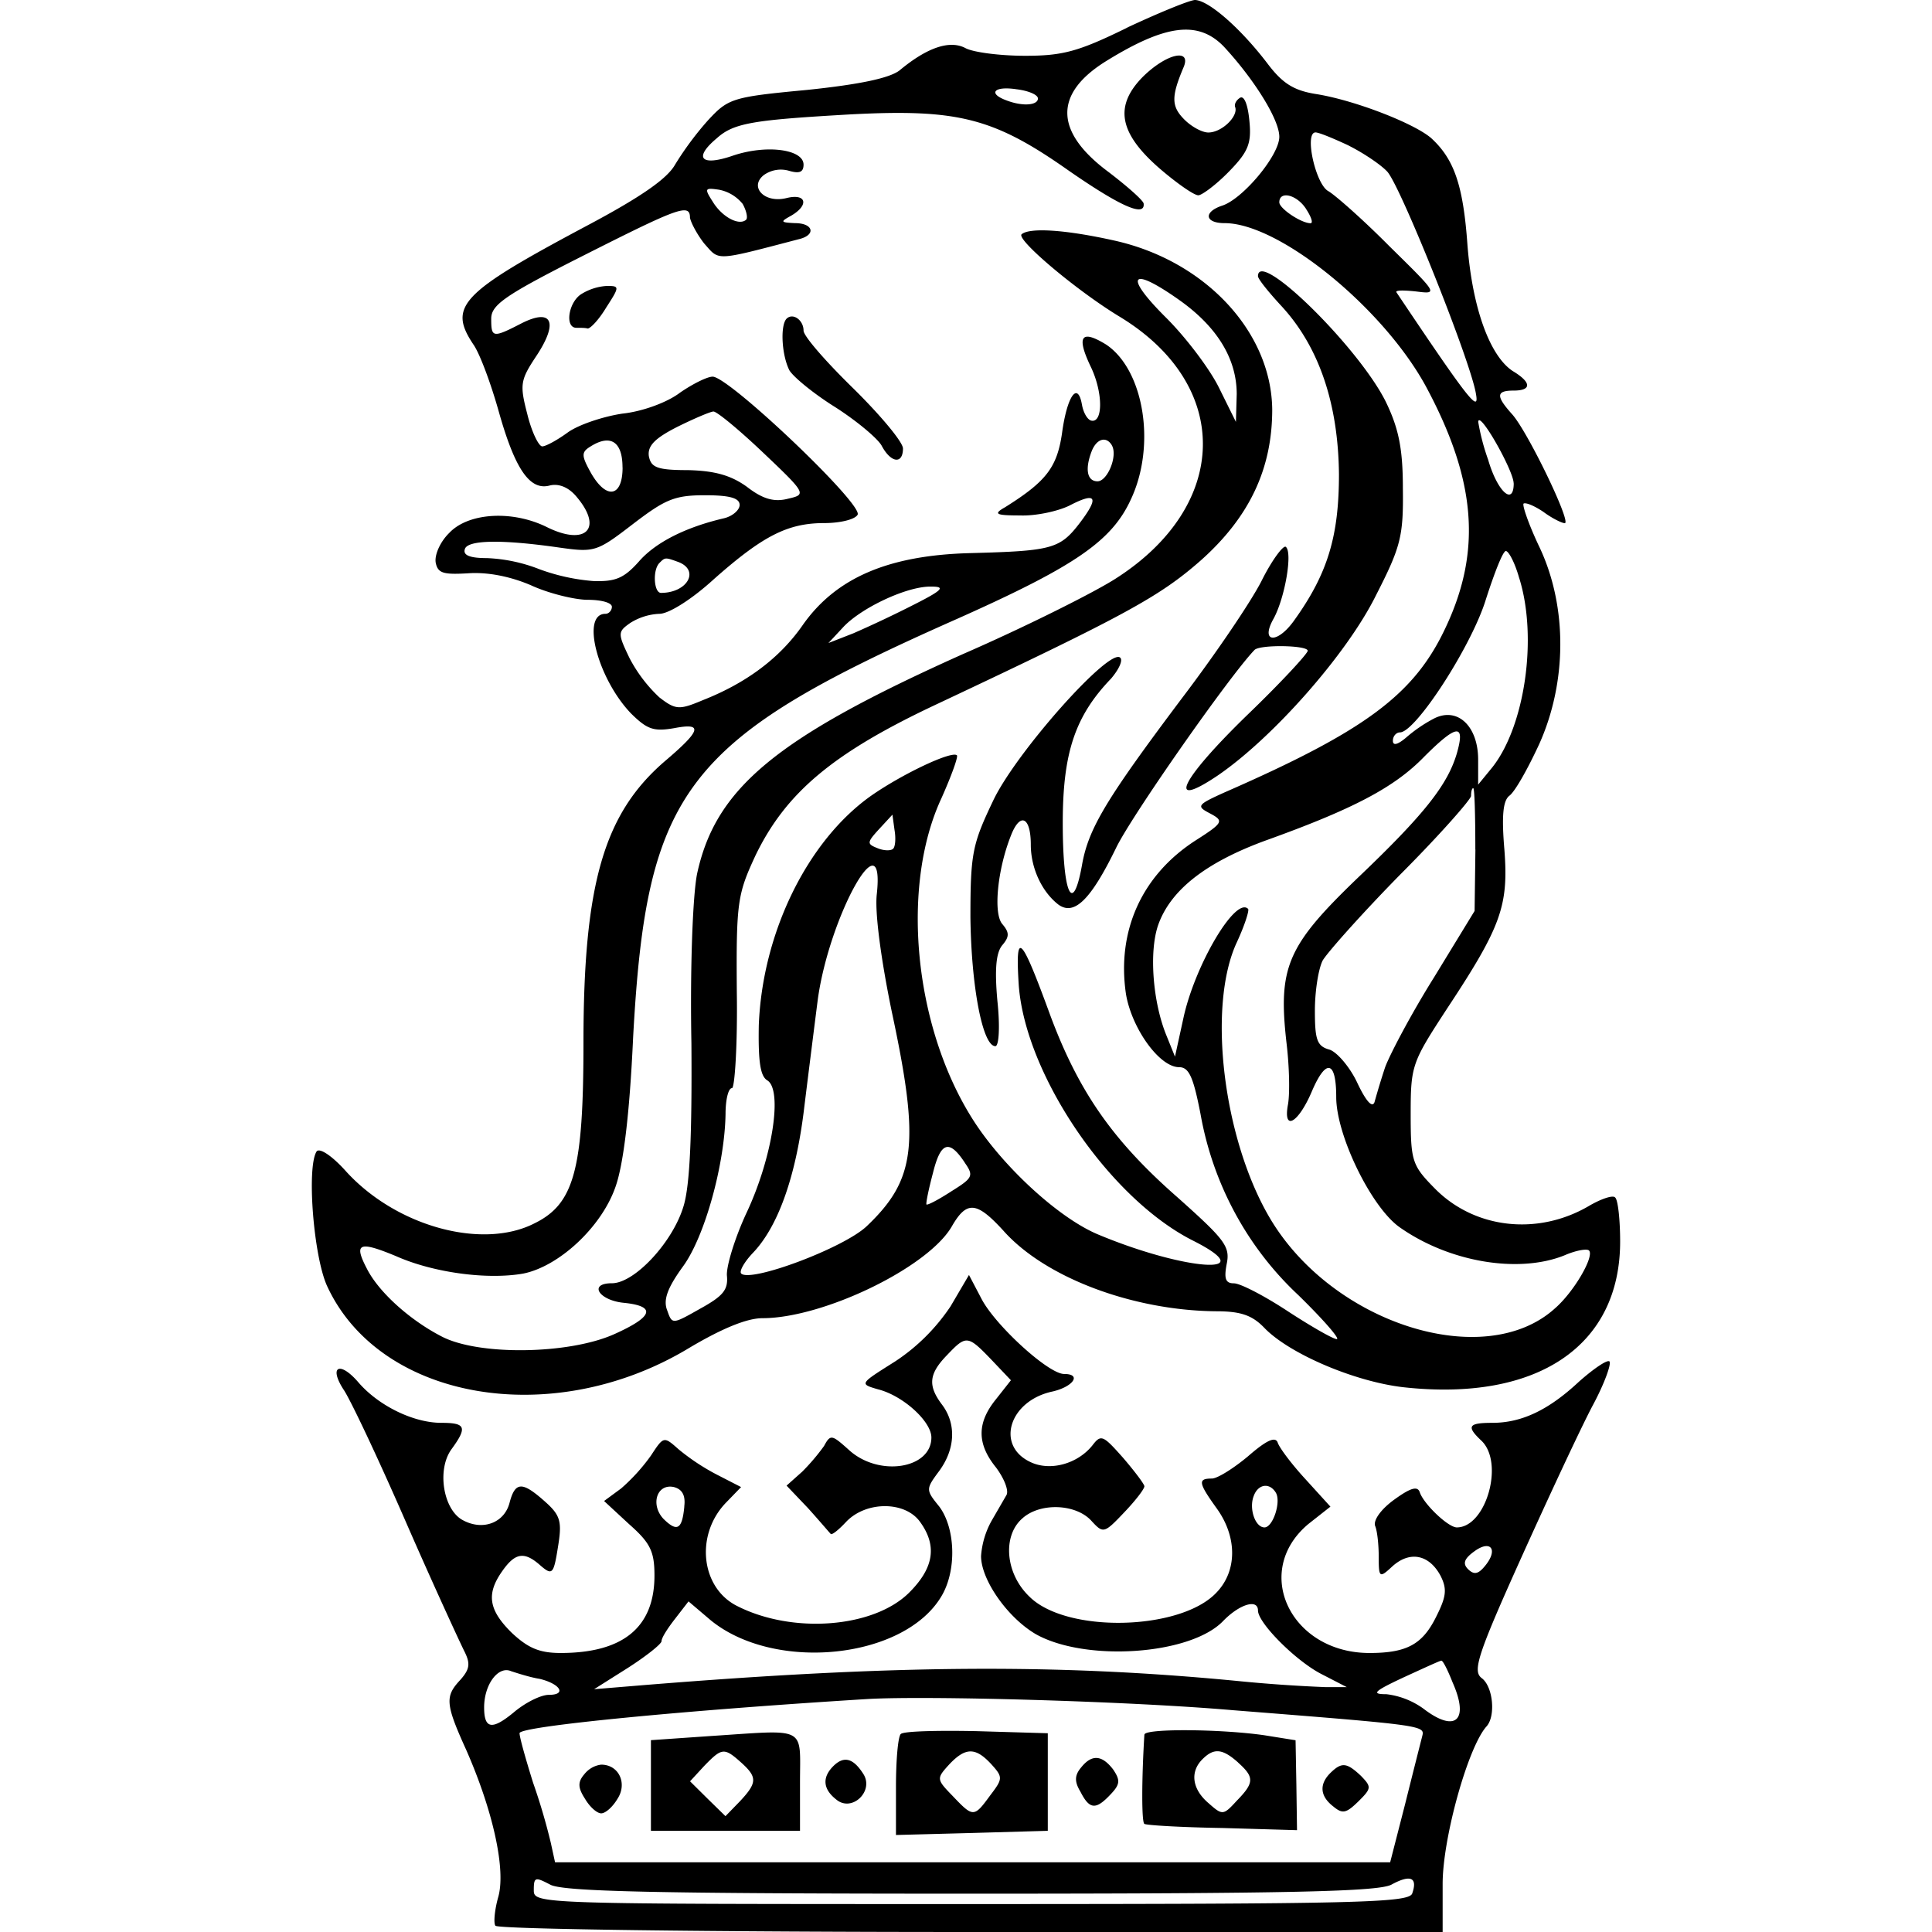 <svg role="img" viewBox="0 0 24 24" xmlns="http://www.w3.org/2000/svg"><title>Ritz Carlton</title><path d="M16.527 22.024c-.14.139-.132.287.035.416.115.096.16.086.31-.06.167-.165.167-.182.034-.32-.176-.165-.238-.174-.379-.036zm-9.27.018c-.08.095-.08.164.01.303.06.103.15.181.201.181.053 0 .142-.078.203-.181.124-.19.018-.424-.203-.424a.318.327 0 0 0-.21.12Zm6.174-.087c-.08.095-.088.173-.009.303.115.226.194.226.38.026.114-.121.114-.172.026-.303-.14-.182-.265-.19-.397-.026zm-3.078-.017c-.14.139-.133.285.035.416.194.164.476-.105.335-.32-.123-.192-.238-.226-.37-.096zm3.863-.39c-.035.564-.035 1.091 0 1.109.027.017.46.043.97.051l.926.027-.008-.563-.01-.554-.387-.062c-.538-.078-1.49-.086-1.49-.008zm1.164.347c.203.182.203.25-.017.475-.168.183-.177.183-.353.027-.203-.174-.23-.39-.07-.546.14-.139.246-.13.44.043zm-4.19-.355c-.035.033-.06.328-.06.657v.598l.943-.025.943-.027v-1.212l-.882-.026c-.485-.01-.908 0-.943.035zm1.12.371c.15.165.15.183-.008.39-.203.278-.212.278-.468.009-.202-.208-.202-.216-.044-.39.203-.216.327-.216.52-.009zm-3.474-.346-.75.052v1.126h1.852v-.606c0-.702.097-.65-1.103-.572zm.37.329c.203.183.203.251-.018.486l-.176.181-.22-.215-.22-.218.175-.19c.22-.226.247-.234.46-.043zm2.602-5.666a2.41 2.475 0 0 1-.688.684c-.44.278-.45.278-.212.347.31.078.662.399.662.598 0 .39-.653.493-1.023.156-.212-.19-.23-.2-.31-.051a2.572 2.641 0 0 1-.272.32l-.194.173.264.277c.141.156.265.303.282.32.01.026.097-.043.194-.147.247-.26.732-.26.918 0 .22.303.167.58-.14.884-.442.433-1.439.511-2.127.164-.459-.225-.53-.891-.14-1.29l.184-.19-.29-.149a2.735 2.809 0 0 1-.486-.32c-.185-.164-.185-.164-.344.078a2.324 2.387 0 0 1-.37.408l-.212.156.308.285c.265.234.318.338.318.641 0 .642-.388.962-1.165.962-.264 0-.405-.061-.608-.251-.29-.286-.318-.485-.115-.77.16-.227.274-.244.476-.062.142.121.16.103.212-.226.053-.32.036-.398-.159-.571-.282-.252-.37-.252-.44.01-.062.25-.327.354-.574.224-.247-.121-.335-.624-.15-.883.203-.277.177-.33-.123-.33-.353 0-.785-.216-1.032-.503-.23-.268-.37-.2-.186.087.08.113.424.84.768 1.629.344.789.68 1.516.732 1.62.08.157.07.225-.044.356-.194.207-.194.294.07.875.335.762.494 1.489.397 1.828-.044.156-.06.32-.035.355.027.043 2.682.078 5.91.078h5.857v-.598c0-.572.317-1.706.547-1.958.114-.13.079-.494-.062-.598-.115-.087-.053-.286.485-1.481.344-.763.74-1.613.89-1.898.15-.277.239-.528.212-.555-.026-.025-.194.088-.379.252-.38.355-.714.511-1.076.511-.3 0-.326.043-.132.225.282.277.053 1.074-.309 1.074-.106 0-.406-.285-.459-.433-.026-.086-.114-.06-.317.087-.168.121-.265.26-.238.329.026.061.044.234.044.382 0 .26.009.268.167.121.22-.2.459-.148.6.113.088.173.07.267-.062.528-.167.328-.361.433-.82.433-.979 0-1.464-1.013-.758-1.603l.273-.215-.309-.34c-.167-.181-.317-.38-.344-.45-.026-.086-.132-.043-.37.164-.177.148-.38.277-.45.277-.177 0-.168.053.062.373.255.355.255.78-.01 1.049-.449.468-1.86.503-2.319.044-.3-.287-.335-.754-.088-.97.22-.2.661-.183.855.025.15.164.16.164.406-.095.141-.147.256-.295.256-.33 0-.026-.124-.19-.265-.354-.247-.278-.273-.295-.379-.156-.185.233-.53.328-.776.207-.432-.207-.256-.762.282-.875.256-.06.362-.217.141-.217-.194 0-.847-.597-1.023-.927l-.159-.303Zm.503.658.247.26-.185.235c-.239.294-.239.554 0 .849.097.13.158.277.132.338l-.185.32a1.007 1.034 0 0 0-.133.442c0 .294.327.763.68.97.617.347 1.922.26 2.328-.164.203-.209.432-.278.432-.13 0 .155.468.624.785.788l.318.164h-.265a19.1 19.614 0 0 1-1.11-.078c-2.24-.215-4.253-.199-7.358.053l-.617.051.423-.267c.23-.148.415-.296.415-.33 0-.044.08-.165.168-.278l.167-.216.274.233c.793.65 2.4.486 2.866-.294.194-.32.177-.848-.026-1.118-.168-.207-.168-.215 0-.441.203-.277.212-.59.035-.824-.176-.234-.167-.38.062-.615.238-.25.256-.25.547.052zm-3.81 1.828c-.027.286-.089.32-.256.157-.168-.174-.089-.442.123-.399.106.026.15.104.132.242zm7.347-.173c.07.113-.035.433-.14.433-.116 0-.195-.234-.134-.39.053-.147.194-.172.274-.043zm2.593.919c-.08.096-.132.103-.203.034-.07-.069-.053-.13.08-.225.202-.147.3-.017.123.191zm-.397 1.438c.212.476.035.632-.361.328a.998 1.025 0 0 0-.46-.18c-.193 0-.158-.035.213-.209.247-.113.45-.207.467-.207.018-.01.08.113.141.268zm-11.342-.043c.256.061.344.199.115.199-.097 0-.29.095-.433.216-.273.226-.37.208-.37-.06 0-.286.176-.52.335-.45.08.026.238.077.353.095zm8.618.39c2.408.19 2.381.19 2.346.328-.018.07-.115.452-.212.841l-.185.72H6.895l-.053-.243a7.266 7.462 0 0 0-.22-.746c-.089-.285-.168-.562-.168-.615 0-.086 2.064-.285 4.322-.424.732-.043 3.246.026 4.543.139zm-3.264 2.279c4.022 0 5.072-.027 5.23-.113.239-.13.327-.087.256.113-.053.112-.67.129-5.486.129-5.398 0-5.425 0-5.425-.174 0-.164.018-.164.203-.068.15.086 1.288.113 5.222.113zM9.77 3.96c-.079.086-.06.45.036.64.053.087.308.295.573.46.256.164.52.382.573.476.115.217.265.234.265.035 0-.078-.273-.407-.617-.746-.336-.328-.618-.649-.618-.718 0-.13-.132-.226-.212-.147Zm-2.54-.312c-.167.095-.22.424-.07.424.053 0 .114 0 .14.009.036 0 .142-.113.23-.26.168-.26.168-.269.01-.269a.689.708 0 0 0-.31.096Zm8.397-.217c0 .035.133.2.3.38.46.504.697 1.205.706 2.08 0 .772-.14 1.24-.565 1.828-.21.287-.414.261-.247-.034.142-.26.24-.831.15-.893-.035-.016-.176.175-.3.425-.132.26-.573.91-.988 1.456-.943 1.256-1.164 1.62-1.243 2.079-.115.632-.238.347-.238-.528 0-.867.15-1.326.6-1.794.096-.113.15-.226.114-.26-.132-.13-1.297 1.179-1.579 1.777-.256.537-.282.65-.282 1.447.01.857.15 1.602.31 1.602.043 0 .06-.234.025-.563-.035-.39-.018-.598.062-.693.088-.104.088-.156 0-.26-.115-.13-.062-.676.106-1.1.114-.295.247-.234.247.113 0 .294.14.588.344.745.194.138.397-.052.714-.702.185-.39 1.411-2.14 1.72-2.461.062-.07.662-.061.662.009 0 .035-.335.398-.75.797-.83.806-1.014 1.187-.37.754.687-.469 1.605-1.508 1.966-2.236.31-.606.344-.736.336-1.335 0-.493-.053-.745-.212-1.073-.335-.676-1.588-1.906-1.588-1.56ZM14.198.953c-.36.364-.3.701.212 1.144.212.182.423.329.476.329.044 0 .22-.13.38-.294.238-.244.282-.347.255-.624-.017-.191-.06-.32-.114-.295-.044.026-.08.078-.062.121.035.113-.167.312-.335.312-.08 0-.22-.078-.309-.173-.15-.156-.15-.278 0-.633.106-.242-.203-.182-.503.113Zm-.202-.606c-.6.294-.794.346-1.262.346-.309 0-.644-.043-.74-.095-.195-.104-.477-.009-.82.277-.125.095-.486.173-1.148.242-.935.088-.979.105-1.235.382a3.824 3.927 0 0 0-.405.546c-.097.173-.415.398-1.103.763-1.56.831-1.72.996-1.402 1.472.08.113.22.493.317.84.203.719.388.98.635.91.115-.026.238.027.335.148.327.39.106.606-.37.372-.432-.216-.98-.182-1.217.07-.115.112-.186.277-.168.372.027.13.097.147.397.13.238-.018.52.035.785.148.22.102.547.181.706.181.167 0 .3.035.3.087 0 .043-.036.087-.08.087-.308 0-.097.805.318 1.238.203.2.282.226.538.182.361-.069.335.027-.124.416-.75.65-1.005 1.517-1.005 3.491 0 1.578-.115 2.003-.609 2.245-.644.329-1.71.043-2.337-.642-.177-.199-.335-.302-.37-.25-.124.2-.036 1.308.132 1.672.652 1.412 2.778 1.785 4.463.788.432-.26.75-.39.944-.39.758 0 2.064-.632 2.355-1.144.185-.32.308-.303.635.053.52.589 1.614.996 2.646 1.005.31 0 .45.051.6.207.308.32 1.12.668 1.729.737 1.658.182 2.69-.51 2.69-1.81 0-.27-.027-.52-.062-.547-.026-.034-.176.017-.326.105-.635.372-1.42.285-1.914-.217-.283-.287-.3-.339-.3-.927 0-.606.017-.641.458-1.317.67-1.014.759-1.273.706-1.967-.035-.416-.018-.606.062-.668.07-.051.23-.337.37-.64.344-.763.353-1.698.01-2.435-.133-.277-.221-.528-.204-.554.027-.017.133.026.247.103.106.079.23.14.265.14.088 0-.459-1.135-.653-1.352-.203-.226-.203-.295.018-.295.229 0 .22-.104-.01-.242-.281-.183-.502-.771-.564-1.57-.053-.744-.167-1.064-.45-1.324-.211-.183-.943-.468-1.42-.546-.282-.043-.423-.13-.608-.373-.335-.442-.74-.797-.909-.797-.08.008-.458.164-.847.346zm1.208.233c.37.399.688.902.688 1.119 0 .233-.459.779-.714.857-.23.078-.212.216.035.216.68 0 1.976 1.057 2.505 2.037.617 1.152.688 2.027.247 2.972-.388.84-.988 1.29-2.752 2.062-.344.155-.353.172-.185.26.176.094.176.113-.177.338-.67.433-.979 1.126-.864 1.906.07.424.414.91.661.91.124 0 .177.129.265.58a3.91 4.015 0 0 0 1.217 2.253c.31.303.52.545.476.545-.044 0-.317-.156-.608-.346-.29-.191-.59-.347-.67-.347-.106 0-.124-.06-.089-.243.044-.216-.026-.302-.608-.822-.803-.703-1.226-1.308-1.58-2.253-.37-1.014-.44-1.084-.396-.39.08 1.118 1.13 2.66 2.17 3.18.873.442-.106.372-1.182-.078-.503-.209-1.218-.875-1.58-1.464-.714-1.153-.872-2.869-.37-3.952.124-.277.212-.52.194-.537-.06-.06-.67.226-1.067.503-.794.563-1.35 1.707-1.394 2.85-.008.45.018.633.106.685.194.12.062.962-.255 1.638-.15.32-.256.675-.247.787.017.175-.045.252-.327.408-.353.2-.353.2-.414.026-.053-.13 0-.278.194-.546.273-.372.52-1.273.53-1.897 0-.174.034-.32.08-.32.034 0 .07-.538.06-1.196-.009-1.118.01-1.214.23-1.69.38-.788.97-1.282 2.266-1.889 2.355-1.109 2.761-1.335 3.273-1.785.6-.537.882-1.134.882-1.87-.01-.963-.83-1.846-1.958-2.098-.618-.138-1.059-.164-1.156-.078-.062.07.688.702 1.217 1.022 1.403.85 1.376 2.349-.053 3.258-.273.174-1.12.598-1.896.936-2.32 1.04-3.07 1.664-3.299 2.73-.053.268-.088 1.16-.07 2.105.008 1.126-.018 1.759-.097 2.019-.133.45-.61.96-.89.96-.3 0-.16.217.157.244.397.043.353.173-.132.39-.564.251-1.685.267-2.143.026-.388-.2-.777-.546-.926-.84-.168-.321-.097-.347.361-.157.468.208 1.138.295 1.58.217.44-.087.97-.572 1.146-1.075.097-.269.176-.893.22-1.862.168-3.085.644-3.7 4.031-5.199 1.456-.65 1.914-.962 2.152-1.481.318-.676.16-1.613-.308-1.924-.309-.19-.37-.104-.194.268.158.322.158.71.01.677-.046-.01-.098-.096-.116-.2-.053-.294-.185-.104-.247.355-.062.425-.194.599-.706.92-.15.085-.123.103.185.103.194.008.468-.052.61-.121.334-.174.38-.113.131.215-.247.322-.344.347-1.358.374-1.014.026-1.667.303-2.082.892-.282.407-.696.72-1.243.935-.29.122-.336.122-.538-.034a1.783 1.831 0 0 1-.37-.485c-.15-.312-.15-.33.008-.441a.754.774 0 0 1 .362-.113c.114 0 .397-.175.68-.434.607-.537.916-.693 1.366-.693.194 0 .38-.043.415-.103.08-.122-1.597-1.716-1.8-1.716-.07 0-.256.095-.406.199-.158.121-.467.234-.714.26-.238.035-.547.138-.68.234-.13.095-.273.173-.317.173-.044 0-.132-.181-.185-.398-.097-.373-.088-.425.115-.73.273-.414.194-.596-.194-.397-.353.182-.37.174-.37-.061 0-.173.176-.294 1.137-.78 1.182-.597 1.332-.657 1.332-.476.01.061.088.208.176.321.194.216.115.225 1.174-.052.22-.051.185-.2-.045-.2-.185-.009-.185-.017-.044-.095.22-.13.186-.277-.06-.217-.275.07-.469-.138-.284-.285a.372.382 0 0 1 .318-.052c.123.035.176.017.176-.078 0-.19-.458-.252-.873-.113-.397.138-.503.035-.203-.216.212-.191.46-.226 1.658-.295 1.341-.07 1.782.043 2.717.702.626.433.944.58.926.407 0-.035-.194-.208-.432-.39-.68-.503-.688-.979-.026-1.386.732-.451 1.138-.503 1.455-.174zm-2.31.642c0 .086-.186.103-.389.026-.238-.087-.159-.182.123-.139.15.018.265.069.265.113zm3.862.588c.177.088.397.235.477.322.167.182 1.04 2.365 1.102 2.762.044.244-.088.08-.988-1.263-.017-.027.089-.027.247-.01.274.035.265.027-.335-.563-.335-.338-.68-.64-.759-.684-.158-.087-.3-.729-.158-.729.044 0 .23.078.414.164zm-7.532.72c.044.078.07.174.044.2-.088.078-.3-.035-.415-.226-.106-.165-.097-.173.08-.147a.5.513 0 0 1 .29.173zm7.003.07c.062.095.088.173.053.173-.115 0-.388-.182-.388-.26 0-.148.22-.096.335.086zm-1.579 1.126c.477.337.715.736.715 1.17l-.01.345-.21-.424c-.115-.234-.415-.632-.67-.883-.52-.52-.425-.633.175-.208ZM9.48 5.623c.538.51.538.52.31.572-.168.044-.31.009-.512-.148-.203-.146-.406-.199-.733-.207-.388 0-.458-.035-.485-.175-.017-.129.08-.223.353-.362.212-.105.415-.191.45-.191.044 0 .326.234.617.511zm9.324.38c0 .288-.203.105-.318-.293a2.626 2.697 0 0 1-.123-.469c.009-.155.44.607.44.763zm-11.07-.197c0 .373-.204.407-.398.06-.115-.208-.115-.25 0-.32.247-.156.397-.061.397.26Zm6.076-.277c.08.13-.053.45-.176.45-.132 0-.159-.155-.07-.381.061-.147.176-.182.246-.07zm-4.622.744c0 .062-.088.14-.194.165-.485.113-.855.304-1.058.538-.185.207-.29.251-.565.242a2.563 2.632 0 0 1-.67-.147 2.053 2.108 0 0 0-.653-.138c-.21 0-.3-.035-.273-.113.035-.113.458-.121 1.173-.018.44.062.467.052.917-.294.397-.303.512-.356.891-.356.31 0 .432.035.432.121zm9.685.91c.23.737.07 1.837-.335 2.349l-.176.215v-.31c0-.417-.256-.659-.547-.512a1.806 1.806 0 0 0-.353.242c-.106.088-.159.096-.159.035 0-.06.044-.104.088-.104.194 0 .891-1.074 1.068-1.655.106-.329.211-.598.247-.598.035 0 .114.148.167.34zm-10.442-.2c.264.105.106.382-.22.382-.089 0-.107-.286-.018-.373.07-.07.07-.07.238-.009zm2.92.529a14.65 14.65 0 0 1-.75.355l-.31.121.177-.19c.22-.243.803-.52 1.103-.511.176 0 .141.043-.22.225zm6.747 1.845c-.115.39-.397.754-1.244 1.56-.864.832-.979 1.1-.873 2.035.035.287.044.633.018.772-.062.339.132.226.3-.173.176-.408.3-.373.3.078 0 .477.44 1.377.793 1.62.618.433 1.473.572 2.038.347.141-.062.282-.088.309-.062.07.07-.185.513-.424.72-.873.789-2.76.191-3.537-1.117-.582-.98-.785-2.634-.414-3.431.097-.209.158-.4.14-.416-.158-.156-.66.701-.802 1.351l-.106.485-.105-.26c-.168-.406-.22-1.03-.106-1.369.15-.433.582-.78 1.34-1.057 1.085-.39 1.597-.658 1.967-1.04.406-.406.512-.416.406-.043zm.23 1.196-.01.763-.502.822c-.283.452-.547.953-.609 1.118a9.625 9.625 0 0 0-.132.434c-.027.078-.106-.01-.212-.234-.088-.191-.247-.381-.344-.416-.159-.043-.185-.121-.185-.486 0-.242.044-.52.097-.623.062-.104.494-.59.97-1.074.485-.486.873-.928.873-.97 0-.052.01-.096.027-.096s.026.346.026.762zm-7.234-.009c-.026.026-.114.026-.194-.008-.132-.052-.132-.07.018-.234l.168-.182.026.19c.018.104.01.209-.018.234zm-.202.563c-.027.226.053.814.185 1.456.353 1.646.3 2.088-.309 2.668-.282.27-1.438.703-1.56.59-.028-.026.034-.139.14-.252.31-.32.53-.926.635-1.75.053-.433.132-1.058.176-1.404.142-1.03.838-2.287.733-1.308zm1.093 3.337c.115.164.097.19-.167.355-.159.103-.29.172-.309.164-.009-.017.027-.19.08-.39.096-.39.202-.424.396-.13z"/></svg>